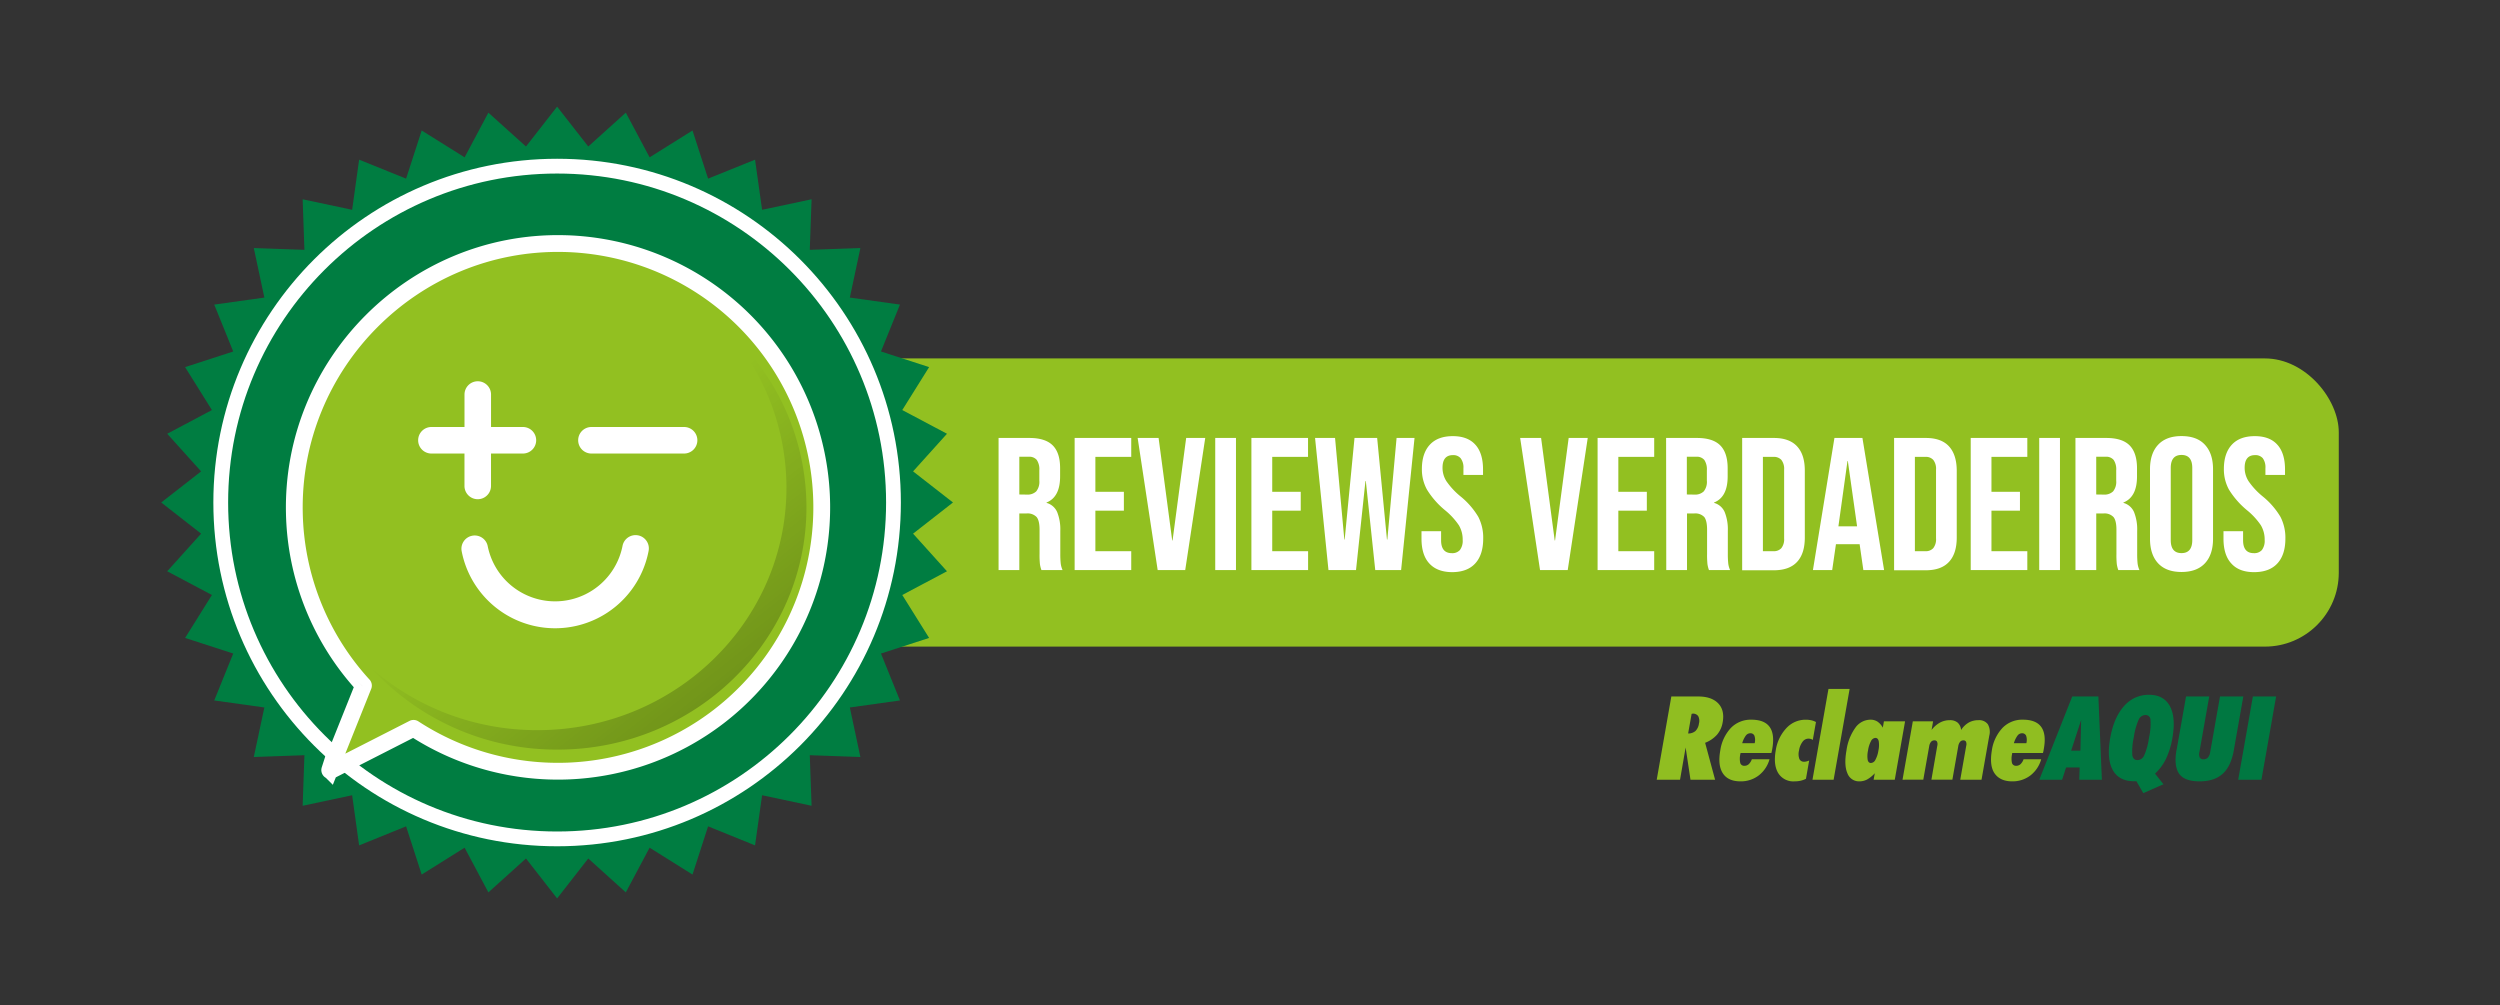 <svg id="Layer_1" data-name="Layer 1" xmlns="http://www.w3.org/2000/svg" xmlns:xlink="http://www.w3.org/1999/xlink" viewBox="0 0 893 359">
  <rect x="0" y="0" width="893" height="359" fill="#333333" stroke="none"/>
  <defs>
    <linearGradient id="Gradiente_sem_nome_21" x1="343.16" y1="363.26" x2="200.3" y2="182.45" gradientUnits="userSpaceOnUse">
      <stop offset="0"/>
      <stop offset="1" stop-opacity="0"/>
    </linearGradient>
    <linearGradient id="Gradiente_sem_nome_21-2" x1="281.75" y1="438.06" x2="124.38" y2="238.89" xlink:href="#Gradiente_sem_nome_21"/>
    <style>
      .cls-5{fill:#fff}.cls-8{fill:#90be21}.cls-9{fill:#007841}
    </style>
  </defs>
  <rect x="282.45" y="128.03" width="552.96" height="102.94" rx="26.39" fill="#92c021"/>
  <path fill="#007d41" d="M340.4 179.49l-14.25 11.13 12.11 13.44-15.97 8.47 9.59 15.34-17.2 5.57 6.78 16.76-17.9 2.51 3.77 17.69-18.08-.64.65 18.06-17.68-3.76-2.52 17.91-16.77-6.8-5.57 17.22-15.32-9.6-8.5 15.97-13.41-12.11L199 320.91l-11.12-14.26-13.43 12.11-8.49-15.97-15.33 9.6-5.57-17.22-16.78 6.8-2.49-17.91-17.68 3.76.63-18.06-18.08.64 3.77-17.69-17.9-2.51 6.78-16.76-17.19-5.57 9.58-15.34-15.97-8.47 12.11-13.44-14.25-11.13 14.25-11.11-12.11-13.44 15.97-8.47-9.58-15.34 17.19-5.58-6.78-16.75 17.9-2.51-3.77-17.69 18.08.64-.63-18.06 17.68 3.76 2.49-17.91 16.78 6.78 5.57-17.2 15.33 9.59 8.49-15.96 13.43 12.09L199 38.09l11.13 14.24 13.41-12.09 8.5 15.96 15.32-9.59 5.57 17.2 16.77-6.78 2.52 17.91 17.68-3.76-.65 18.06 18.08-.64-3.77 17.69 17.9 2.51-6.78 16.75 17.2 5.58-9.59 15.34 15.97 8.47-12.11 13.44 14.25 11.11z"/>
  <path d="M201.1 87c-53.41-1-97.19 43.05-95.95 96.45a93.87 93.87 0 0024.64 61.34.19.19 0 010 .21l-12 30a.21.21 0 00.28.26l29.55-15.07a.18.18 0 01.19 0A94.25 94.25 0 10201.1 87z" stroke-linecap="round" stroke-width="6" stroke="#fff" stroke-miterlimit="10" fill="#92c021"/>
  <path d="M258.34 116.57a85 85 0 0122.58 57.65c0 47.82-39.82 86.59-88.93 86.59a89.93 89.93 0 01-59.2-22 89.78 89.78 0 0066.35 28.95c49.11 0 88.92-38.77 88.92-86.59a85.41 85.41 0 00-29.72-64.6z" fill="url(#Gradiente_sem_nome_21)" opacity=".61"/>
  <path class="cls-5" d="M165.91 173.58a4.74 4.74 0 009.48 0V162H187a4.74 4.74 0 000-9.47h-11.6v-11.6a4.74 4.74 0 10-9.48 0v11.6h-11.6a4.74 4.74 0 100 9.47h11.59zM211.48 162h32.66a4.74 4.74 0 100-9.47h-32.66a4.74 4.74 0 100 9.47zM231.68 196.8a4.74 4.74 0 00-9.31-1.82 24.55 24.55 0 01-48.18 0 4.74 4.74 0 00-9.3 1.82 34 34 0 0066.79 0z"/>
  <path d="M127.16 242.89c.73.82 1.49 1.63 2.25 2.42l.15-.36c-.81-.67-1.56-1.36-2.4-2.06z" fill="url(#Gradiente_sem_nome_21-2)" opacity=".61"/>
  <circle cx="199" cy="179.5" r="120.15" fill="none" stroke-width="5.28" stroke="#fff" stroke-miterlimit="10"/>
  <path class="cls-5" d="M356.69 156.44h11q5.71 0 8.36 2.67t2.62 8.19v2.9q0 7.35-4.85 9.3v.13a5.8 5.8 0 013.81 3.31 16.65 16.65 0 011.11 6.67v8.29a31.41 31.41 0 00.14 3.27 8 8 0 00.67 2.46H372a10.74 10.74 0 01-.54-2.15 32.88 32.88 0 01-.13-3.64v-8.63c0-2.16-.35-3.67-1.05-4.52a4.44 4.44 0 00-3.61-1.28h-2.57v20.22h-7.41zm10.11 20.23a4.45 4.45 0 003.34-1.15 5.41 5.41 0 001.11-3.84V168a6 6 0 00-.91-3.71 3.45 3.45 0 00-2.87-1.14h-3.37v13.48zM383.86 156.44h20.22v6.75h-12.81v12.47h10.18v6.74h-10.18v14.49h12.81v6.74h-20.22zM406.37 156.44h7.48l4.86 36.61h.13l4.86-36.61h6.81l-7.15 47.19h-9.84zM434.08 156.44h7.41v47.19h-7.41zM447 156.44h20.23v6.75h-12.79v12.47h10.18v6.74h-10.18v14.49h12.81v6.74H447zM469.74 156.44h7.14l3.31 36.27h.13l3.51-36.27h8.09l3.5 36.27h.14l3.3-36.27h6.41l-4.79 47.19h-9.24l-3.37-31.82h-.13l-3.37 31.82h-9.84zM510.53 201.24c-1.85-2-2.77-5-2.77-8.8v-2.69h7V193q0 4.59 3.85 4.59a3.61 3.61 0 002.86-1.11 5.45 5.45 0 001-3.61 10 10 0 00-1.35-5.23 25 25 0 00-5-5.42 29.74 29.74 0 01-6.4-7.32 14.84 14.84 0 01-1.82-7.38q0-5.59 2.83-8.66t8.22-3.07q5.32 0 8.06 3.07c1.82 2 2.73 5 2.73 8.79v2h-7v-2.43a5.43 5.43 0 00-1-3.54 3.42 3.42 0 00-2.76-1.11q-3.71 0-3.71 4.52a8.88 8.88 0 001.38 4.78 26.42 26.42 0 005 5.4 27.55 27.55 0 016.4 7.35 16.26 16.26 0 011.75 7.75q0 5.79-2.86 8.9t-8.33 3.1q-5.31-.06-8.08-3.13zM543 156.44h7.48l4.86 36.61h.13l4.86-36.61h6.81l-7.15 47.19h-9.89zM570.66 156.44h20.22v6.75h-12.81v12.47h10.18v6.74h-10.18v14.49h12.81v6.74h-20.22zM595.13 156.44h11c3.82 0 6.6.89 8.36 2.67s2.63 4.5 2.63 8.19v2.9q0 7.35-4.86 9.3v.13a5.8 5.8 0 013.81 3.31 16.65 16.65 0 011.11 6.67v8.29a31.41 31.41 0 00.14 3.27 8 8 0 00.67 2.46h-7.55a10.74 10.74 0 01-.54-2.15 32.88 32.88 0 01-.13-3.64v-8.63c0-2.16-.35-3.67-1-4.52a4.42 4.42 0 00-3.6-1.28h-2.57v20.22h-7.41zm10.11 20.23a4.44 4.44 0 003.34-1.15 5.41 5.41 0 001.11-3.84V168a6 6 0 00-.91-3.71 3.44 3.44 0 00-2.86-1.14h-3.38v13.48zM622.3 156.44h11.32c3.69 0 6.45 1 8.3 3s2.76 4.88 2.76 8.7V192q0 5.73-2.76 8.7c-1.85 2-4.61 3-8.3 3H622.3zm11.19 40.45a3.6 3.6 0 002.8-1.08 5.12 5.12 0 001-3.5v-24.54a5.17 5.17 0 00-1-3.51 3.63 3.63 0 00-2.8-1.07h-3.78v33.7zM655.26 156.44h10l7.74 47.19h-7.41l-1.35-9.37v.14h-8.44l-1.34 9.23h-6.88zm8.09 31.56l-3.3-23.32h-.13L656.68 188zM676.57 156.44h11.32q5.54 0 8.29 3t2.77 8.7V192q0 5.73-2.77 8.7c-1.84 2-4.6 3-8.29 3h-11.32zm11.19 40.45a3.57 3.57 0 002.79-1.08 5.07 5.07 0 001-3.5v-24.54a5.11 5.11 0 00-1-3.51 3.59 3.59 0 00-2.79-1.07H684v33.7zM703.94 156.44h20.22v6.75h-12.81v12.47h10.18v6.74h-10.18v14.49h12.81v6.74h-20.22zM728.41 156.44h7.41v47.19h-7.41zM741.35 156.44h11q5.73 0 8.36 2.67t2.63 8.19v2.9q0 7.35-4.86 9.3v.13a5.8 5.8 0 013.81 3.31 16.65 16.65 0 011.11 6.67v8.29a31.41 31.41 0 00.14 3.27 8 8 0 00.67 2.46h-7.55a10.74 10.74 0 01-.54-2.15 32.88 32.88 0 01-.13-3.64v-8.63c0-2.16-.35-3.67-1.05-4.52a4.41 4.41 0 00-3.6-1.28h-2.56v20.22h-7.42zm10.11 20.23a4.42 4.42 0 003.34-1.15 5.41 5.41 0 001.11-3.84V168a6 6 0 00-.91-3.71 3.44 3.44 0 00-2.86-1.14h-3.37v13.48zM770.88 201.21q-2.89-3.11-2.9-8.77v-24.81q0-5.65 2.9-8.76t8.36-3.1c3.64 0 6.42 1 8.36 3.1s2.9 5 2.9 8.76v24.81q0 5.67-2.9 8.77c-1.94 2.07-4.72 3.1-8.36 3.1s-6.43-1.03-8.36-3.1zm12.2-8.29v-25.76q0-4.65-3.84-4.65c-2.56 0-3.85 1.55-3.85 4.65v25.76c0 3.1 1.29 4.65 3.85 4.65s3.84-1.57 3.84-4.65zM797 201.24c-1.85-2-2.77-5-2.77-8.8v-2.69h7V193c0 3.06 1.29 4.59 3.85 4.59a3.61 3.61 0 002.86-1.11 5.45 5.45 0 001-3.61 10 10 0 00-1.35-5.23 25 25 0 00-5-5.42 30 30 0 01-6.4-7.32 15 15 0 01-1.82-7.38q0-5.59 2.83-8.66t8.22-3.07q5.33 0 8.06 3.07c1.82 2 2.73 5 2.73 8.79v2h-7v-2.43a5.49 5.49 0 00-.94-3.54 3.43 3.43 0 00-2.77-1.11q-3.71 0-3.71 4.52a8.81 8.81 0 001.39 4.78 26 26 0 005 5.4 27.55 27.55 0 016.4 7.35 16.27 16.27 0 011.76 7.75q0 5.79-2.87 8.9c-1.91 2.07-4.68 3.1-8.33 3.1s-6.33-1.08-8.14-3.13z"/>
  <path class="cls-8" d="M591.78 278.51l5.22-29.73h9.55c3.23 0 5.63.83 7.2 2.47s2.1 3.87 1.6 6.7a9.12 9.12 0 01-2 4.45 11 11 0 01-4.28 2.93l3.56 13.18h-8.79L602.11 267l-2 11.51zM604.24 255l-1.24 7a3.88 3.88 0 002.62-.89 4.58 4.58 0 001.24-2.65 3.73 3.73 0 00-.26-2.66 2.24 2.24 0 00-2-.89zM632.07 271.22a11 11 0 01-3.86 5.77 10.45 10.45 0 01-6.51 2.11q-4.4 0-6.28-2.84c-1.25-1.9-1.57-4.59-.95-8.1a14.9 14.9 0 013.84-8.18 9.85 9.85 0 017.23-2.91q4.71 0 6.57 2.59c1.25 1.72 1.56 4.32.95 7.79q-.1.62-.18.93a4.45 4.45 0 01-.15.58h-11l-.05.28a7.3 7.3 0 00-.06 3.3 1.43 1.43 0 001.52 1 2.18 2.18 0 001.51-.57 4.36 4.36 0 001.1-1.75zm-9.75-5.76h4.45a4.7 4.7 0 00-.09-2.66 1.51 1.51 0 00-1.52-.88 2 2 0 00-1.57.86 8.48 8.48 0 00-1.27 2.68M645.09 278.18a7.86 7.86 0 01-1.88.69 9.88 9.88 0 01-2.19.23 6.31 6.31 0 01-5.83-2.94q-1.8-2.94-.9-8.08a14.84 14.84 0 013.81-8 9.31 9.31 0 016.89-3 9.64 9.64 0 012 .2 6.55 6.55 0 011.67.63l-1.13 6.4a2.16 2.16 0 00-.73-.36 3.32 3.32 0 00-.86-.11 2.62 2.62 0 00-2.08 1.14 6.89 6.89 0 00-1.25 3.11 5.16 5.16 0 00.12 3 1.76 1.76 0 001.76 1 3 3 0 00.8-.11 7.89 7.89 0 00.94-.31zM647.42 278.51l5.71-32.43h7.56l-5.72 32.43h-7.55zM669.26 278.51l.41-2.3a10.84 10.84 0 01-2.7 2.2 5.78 5.78 0 01-2.72.69 4.41 4.41 0 01-4.36-2.9c-.84-1.94-.95-4.64-.33-8.12a18.18 18.18 0 013.17-8.13 6.68 6.68 0 015.4-2.88 4.55 4.55 0 012.49.68 6.18 6.18 0 011.92 2.17l.4-2.26h7.55l-3.68 20.85zm-2-10.43a9.1 9.1 0 00-.13 3.34c.17.75.56 1.12 1.18 1.12a1.9 1.9 0 001.59-1.15 10 10 0 001.07-3.31 9.05 9.05 0 00.11-3.35c-.19-.76-.58-1.15-1.19-1.15a1.91 1.91 0 00-1.57 1.15 10.14 10.14 0 00-1.06 3.35M679.58 278.51l3.68-20.85h7.24l-.54 3.09a9.4 9.4 0 013-2.64 7.26 7.26 0 013.5-.86 4.2 4.2 0 012.81.87 3.92 3.92 0 011.23 2.63 8.16 8.16 0 012.71-2.64 6.9 6.9 0 013.45-.86 3.84 3.84 0 013.38 1.43 5.46 5.46 0 01.52 4.15l-2.76 15.68h-7.6l2.14-12.14a2.17 2.17 0 00-.09-1.44 1 1 0 00-1-.47 1.42 1.42 0 00-1.12.54 3.14 3.14 0 00-.63 1.5l-2.11 12h-7.49l2.1-12.13a2.17 2.17 0 00-.09-1.44 1 1 0 00-1-.47 1.48 1.48 0 00-1.15.54 3.05 3.05 0 00-.64 1.5l-2.12 12zM729.11 271.22a11 11 0 01-3.85 5.77 10.49 10.49 0 01-6.51 2.11c-2.93 0-5-1-6.28-2.84s-1.57-4.59-1-8.1a14.9 14.9 0 013.85-8.18 9.82 9.82 0 017.23-2.91c3.14 0 5.32.86 6.57 2.59s1.56 4.32.94 7.79c-.07.41-.13.72-.17.93a4.45 4.45 0 01-.15.58h-11v.28a7.3 7.3 0 00-.06 3.3 1.45 1.45 0 001.53 1 2.2 2.2 0 001.51-.57 4.35 4.35 0 001.09-1.75zm-9.75-5.76h4.46a4.7 4.7 0 00-.09-2.66 1.52 1.52 0 00-1.52-.88 2 2 0 00-1.57.86 8.69 8.69 0 00-1.28 2.68"/>
  <path class="cls-9" d="M728.44 278.51l11.76-29.73h9.34l1.25 29.73h-8.08l.14-4.38H738l-1.41 4.38zm11.38-10.38h3.3l.27-11zM765.58 283.31l-2.45-4.25a4.16 4.16 0 00-.44 0h-.44c-3.57 0-6.09-1.35-7.57-4s-1.79-6.49-.92-11.4 2.51-8.72 4.93-11.42a11.54 11.54 0 018.93-4.06q5.26 0 7.46 4.05t.89 11.43a27.94 27.94 0 01-2.28 7.39 17.39 17.39 0 01-3.91 5.29l3 3.79zm-3.4-19.85a22 22 0 00-.51 6.33c.21 1.14.82 1.72 1.84 1.72a2.71 2.71 0 002.4-1.69 23.76 23.76 0 001.72-6.36 21.79 21.79 0 00.53-6.37 1.74 1.74 0 00-1.81-1.69 2.74 2.74 0 00-2.44 1.71 23.89 23.89 0 00-1.73 6.35M777.48 267.88l3.37-19.1h8.29l-3.51 19.89a2.91 2.91 0 00.13 1.93 1.41 1.41 0 001.33.62 2.07 2.07 0 001.58-.62 3.89 3.89 0 00.81-1.93l3.5-19.89h8.33l-3.37 19.1q-1 5.82-4 8.52c-2 1.8-4.72 2.7-8.27 2.7s-6-.9-7.27-2.7-1.63-4.64-.95-8.52M799.49 278.51l5.24-29.73h8.3l-5.24 29.73h-8.3z"/>
</svg>
